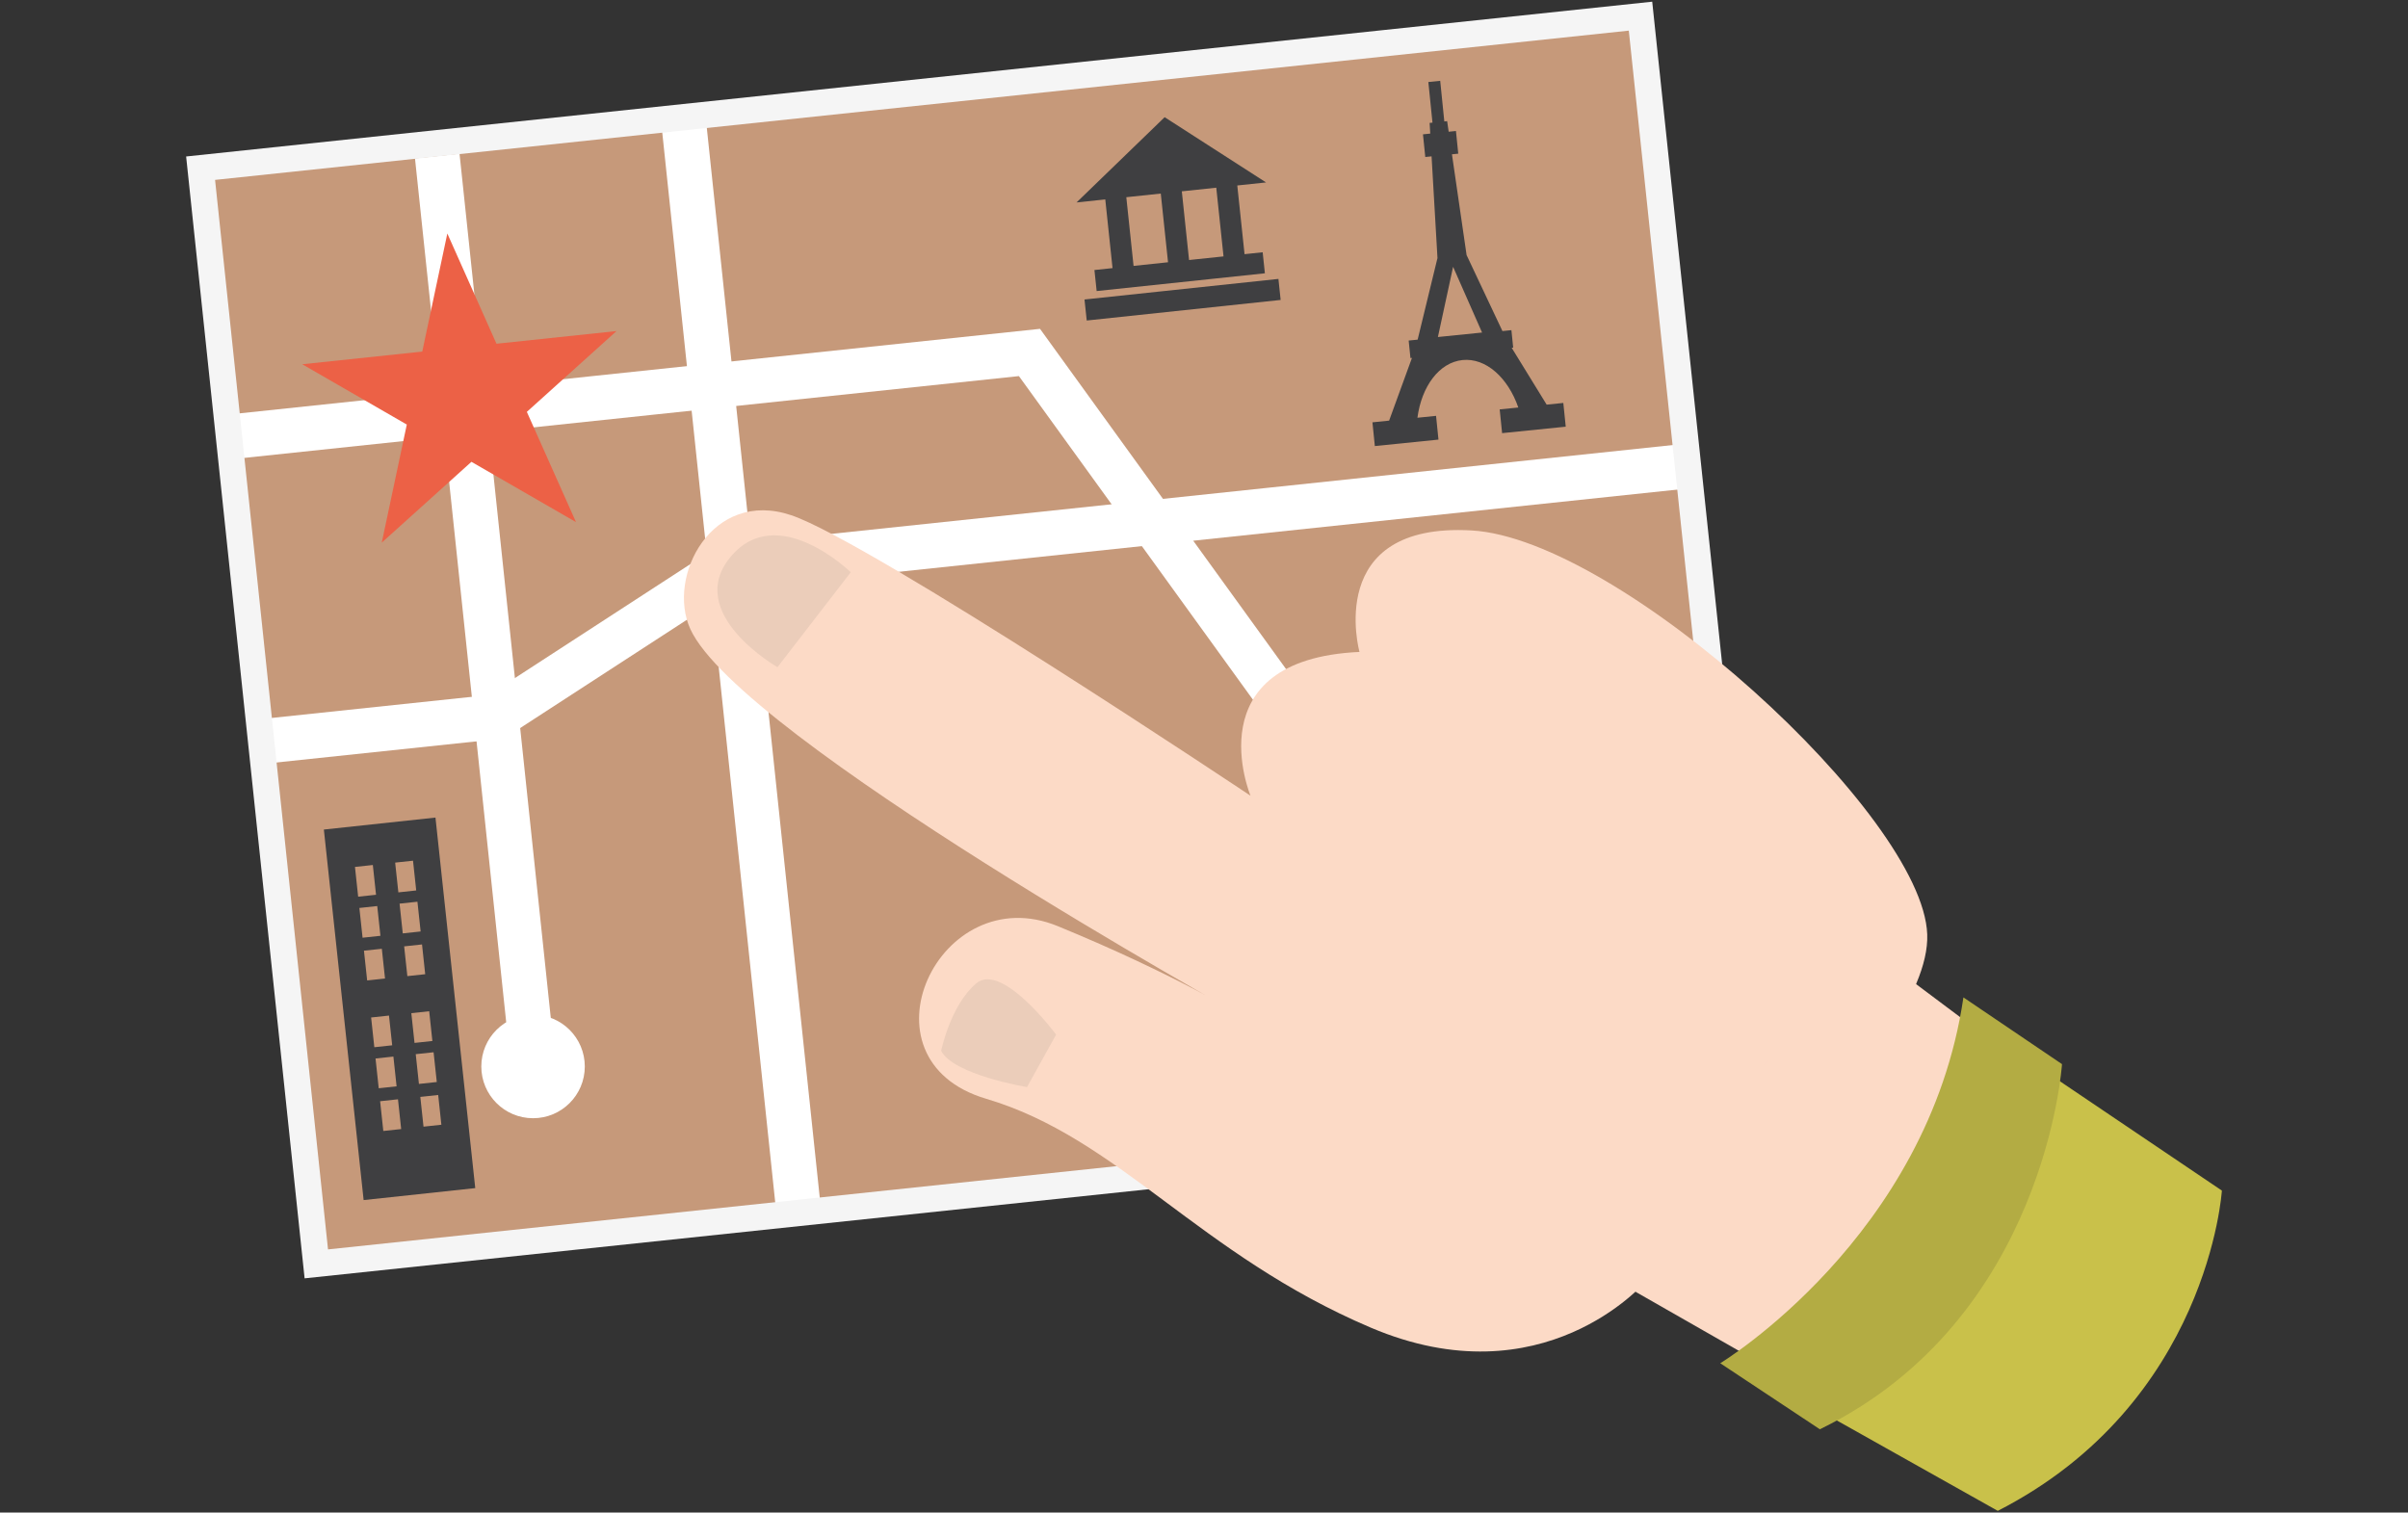 <svg xmlns="http://www.w3.org/2000/svg" width="390" height="245" viewBox="0 0 390 245"><rect x="0" y="0" width="390" height="245" fill="#333333" stroke="none"/><g transform="matrix(.9 0 0 .9 -7.753 -10.803)"><path fill="#c6997a" d="M95.01 234.997L74.475 40.484l224.8-23.735 20.538 194.512z"/><path fill="#c6997a" d="M321.242 212.59L279.59 17.35l22.884-2.417 20.848 197.433zM121.427 34.054l47.77 194.59L65.55 239.59 44.7 42.154z"/><path fill="#fff" d="M293.146 219.61L191.973 79.692 50.488 94.633l-.847-8.015 146.13-15.43 103.906 143.7z"/><path fill="#fff" d="M91.31 39.674l16.61 157.315-8.015.845L83.295 40.52zM135.72 34.18l20.467 193.865-8.014.846-20.468-193.864z"/><path fill="#fff" d="M312.088 91.842l.847 8.015-172.24 18.187-41.35 26.86-42.273 4.465-.847-8.016 40.353-4.262 41.35-26.86z"/><g fill="#3f3f41"><path d="M208.82 60.257l-3.257.345.4 3.785 30.275-3.197-.4-3.785-3.26.344-1.307-12.365 5.176-.547L218.2 33.095 202.343 48.44l5.173-.546 1.304 12.363zm2.48-12.762l6.203-.655 1.306 12.364-6.202.655-1.307-12.365zm17.495 10.654l-6.202.653-1.304-12.363 6.2-.655 1.305 12.364zM204.177 69.688l-.4-3.784 34.896-3.702.4 3.784z"/></g><path fill="#ec6146" d="M119.56 71.587L103.423 86.13l8.847 19.843L93.45 95.12l-16.136 14.543 4.507-21.25L63.004 77.56l21.6-2.28 4.51-21.252 8.845 19.84z"/><path d="M305.94 12.308l21.32 201.91-263.83 27.857L42.11 40.167l263.83-27.86zm16.11 197.696L301.726 17.516 47.317 44.38l20.327 192.488 254.407-26.864z" fill="#f5f5f5"/><path d="M286.945 84.83L280.65 74.6l.27-.027-.318-3.15-1.616.163-6.422-13.618-.018.003-2.645-18.196 1.134-.115-.414-4.08-1.31.133-.274-1.904-.51.05-.74-7.31-2.133.218.742 7.31-.512.05.112 1.92-1.31.134.416 4.08 1.132-.115 1.066 18.356-.018.002-3.555 14.63-1.615.162.32 3.153.273-.028-4.112 11.287-3 .304.432 4.274 11.45-1.163-.433-4.274-3.353.34c.745-5.64 3.913-9.957 8.118-10.385 4.204-.427 8.175 3.167 10.036 8.543l-3.35.34.434 4.274 11.452-1.162-.437-4.274-2.995.305zm-19.572-12.17l2.734-12.637 5.213 11.83-7.947.806zM66.895 161.303l7.158 66.688 20.086-2.156-7.16-66.687-20.085 2.156zM80.81 215.21l-3.216.344-.575-5.356 3.215-.345.574 5.356zm-.827-7.69l-3.215.346-.574-5.357 3.214-.346.575 5.355zm-.792-7.385l-3.214.346-.576-5.354 3.214-.345.577 5.355zm-1.29-12.02l-3.215.346-.576-5.356 3.216-.344.575 5.355zm-.826-7.688l-3.214.345-.575-5.355 3.215-.346.574 5.357zm-.793-7.385l-3.215.346-.574-5.356 3.215-.346.576 5.356zm11.76 41.39l-3.214.346-.576-5.356 3.216-.345.573 5.355zm-.826-7.69l-3.214.346-.574-5.357 3.212-.343.576 5.355zm-.792-7.384l-3.215.346-.574-5.354 3.214-.346.575 5.354zm-1.29-12.018l-3.214.345-.576-5.356 3.215-.346.574 5.356zm-.826-7.69l-3.215.345-.574-5.356 3.214-.345.576 5.355zm-.793-7.384l-3.214.346-.576-5.356 3.214-.345.575 5.356z" fill="#3f3f41"/><circle cx="104.541" cy="203.946" r="9.312" fill="#fff"/></g><path d="M266.397 207.708s-16.495 19.206-44.392 7.34c-27.89-11.865-40.793-30.705-62.286-37.068-21.492-6.367-7.638-35.862 11.61-27.958 19.25 7.9 29.99 14.62 29.99 14.62s-81.443-45.187-89.504-62.727c-3.905-8.5 3.486-22.812 16.357-18.45 12.872 4.362 74.36 45.425 74.36 45.425s-9.17-22.05 17.652-23.29c0 0-5.843-21.038 18.15-19.68 23.994 1.36 73.107 46.135 73.8 65.426.693 19.292-45.738 56.362-45.738 56.362z" fill="#fcdac6"/><path d="M256.1 204.22l50.877 29.068s43.017-20.897 45.462-42.337l-48.708-36.485-47.657 47.794" fill="#fcdac6"/><path d="M125.918 108.07l11.87-15.377s-11.906-11.612-19.482-2.47c-7.576 9.143 7.612 17.848 7.612 17.848zM152.428 170.214s1.512-7.412 5.69-10.933c4.177-3.518 12.933 8.304 12.933 8.304l-4.718 8.504s-11.896-1.977-13.904-5.874z" fill="#ebcdba"/><path d="M281.798 221.27s35.48-32.86 36.39-56.547l41.667 28.128s-2.133 34.408-36.295 51.876l-41.762-23.456z" fill="#c9c14a"/><path d="M278.612 220.818s33.685-20.435 39.383-59.26l15.966 10.81s-2.647 41.348-39.217 59.146l-16.13-10.696z" fill="#b3ac43"/></svg>